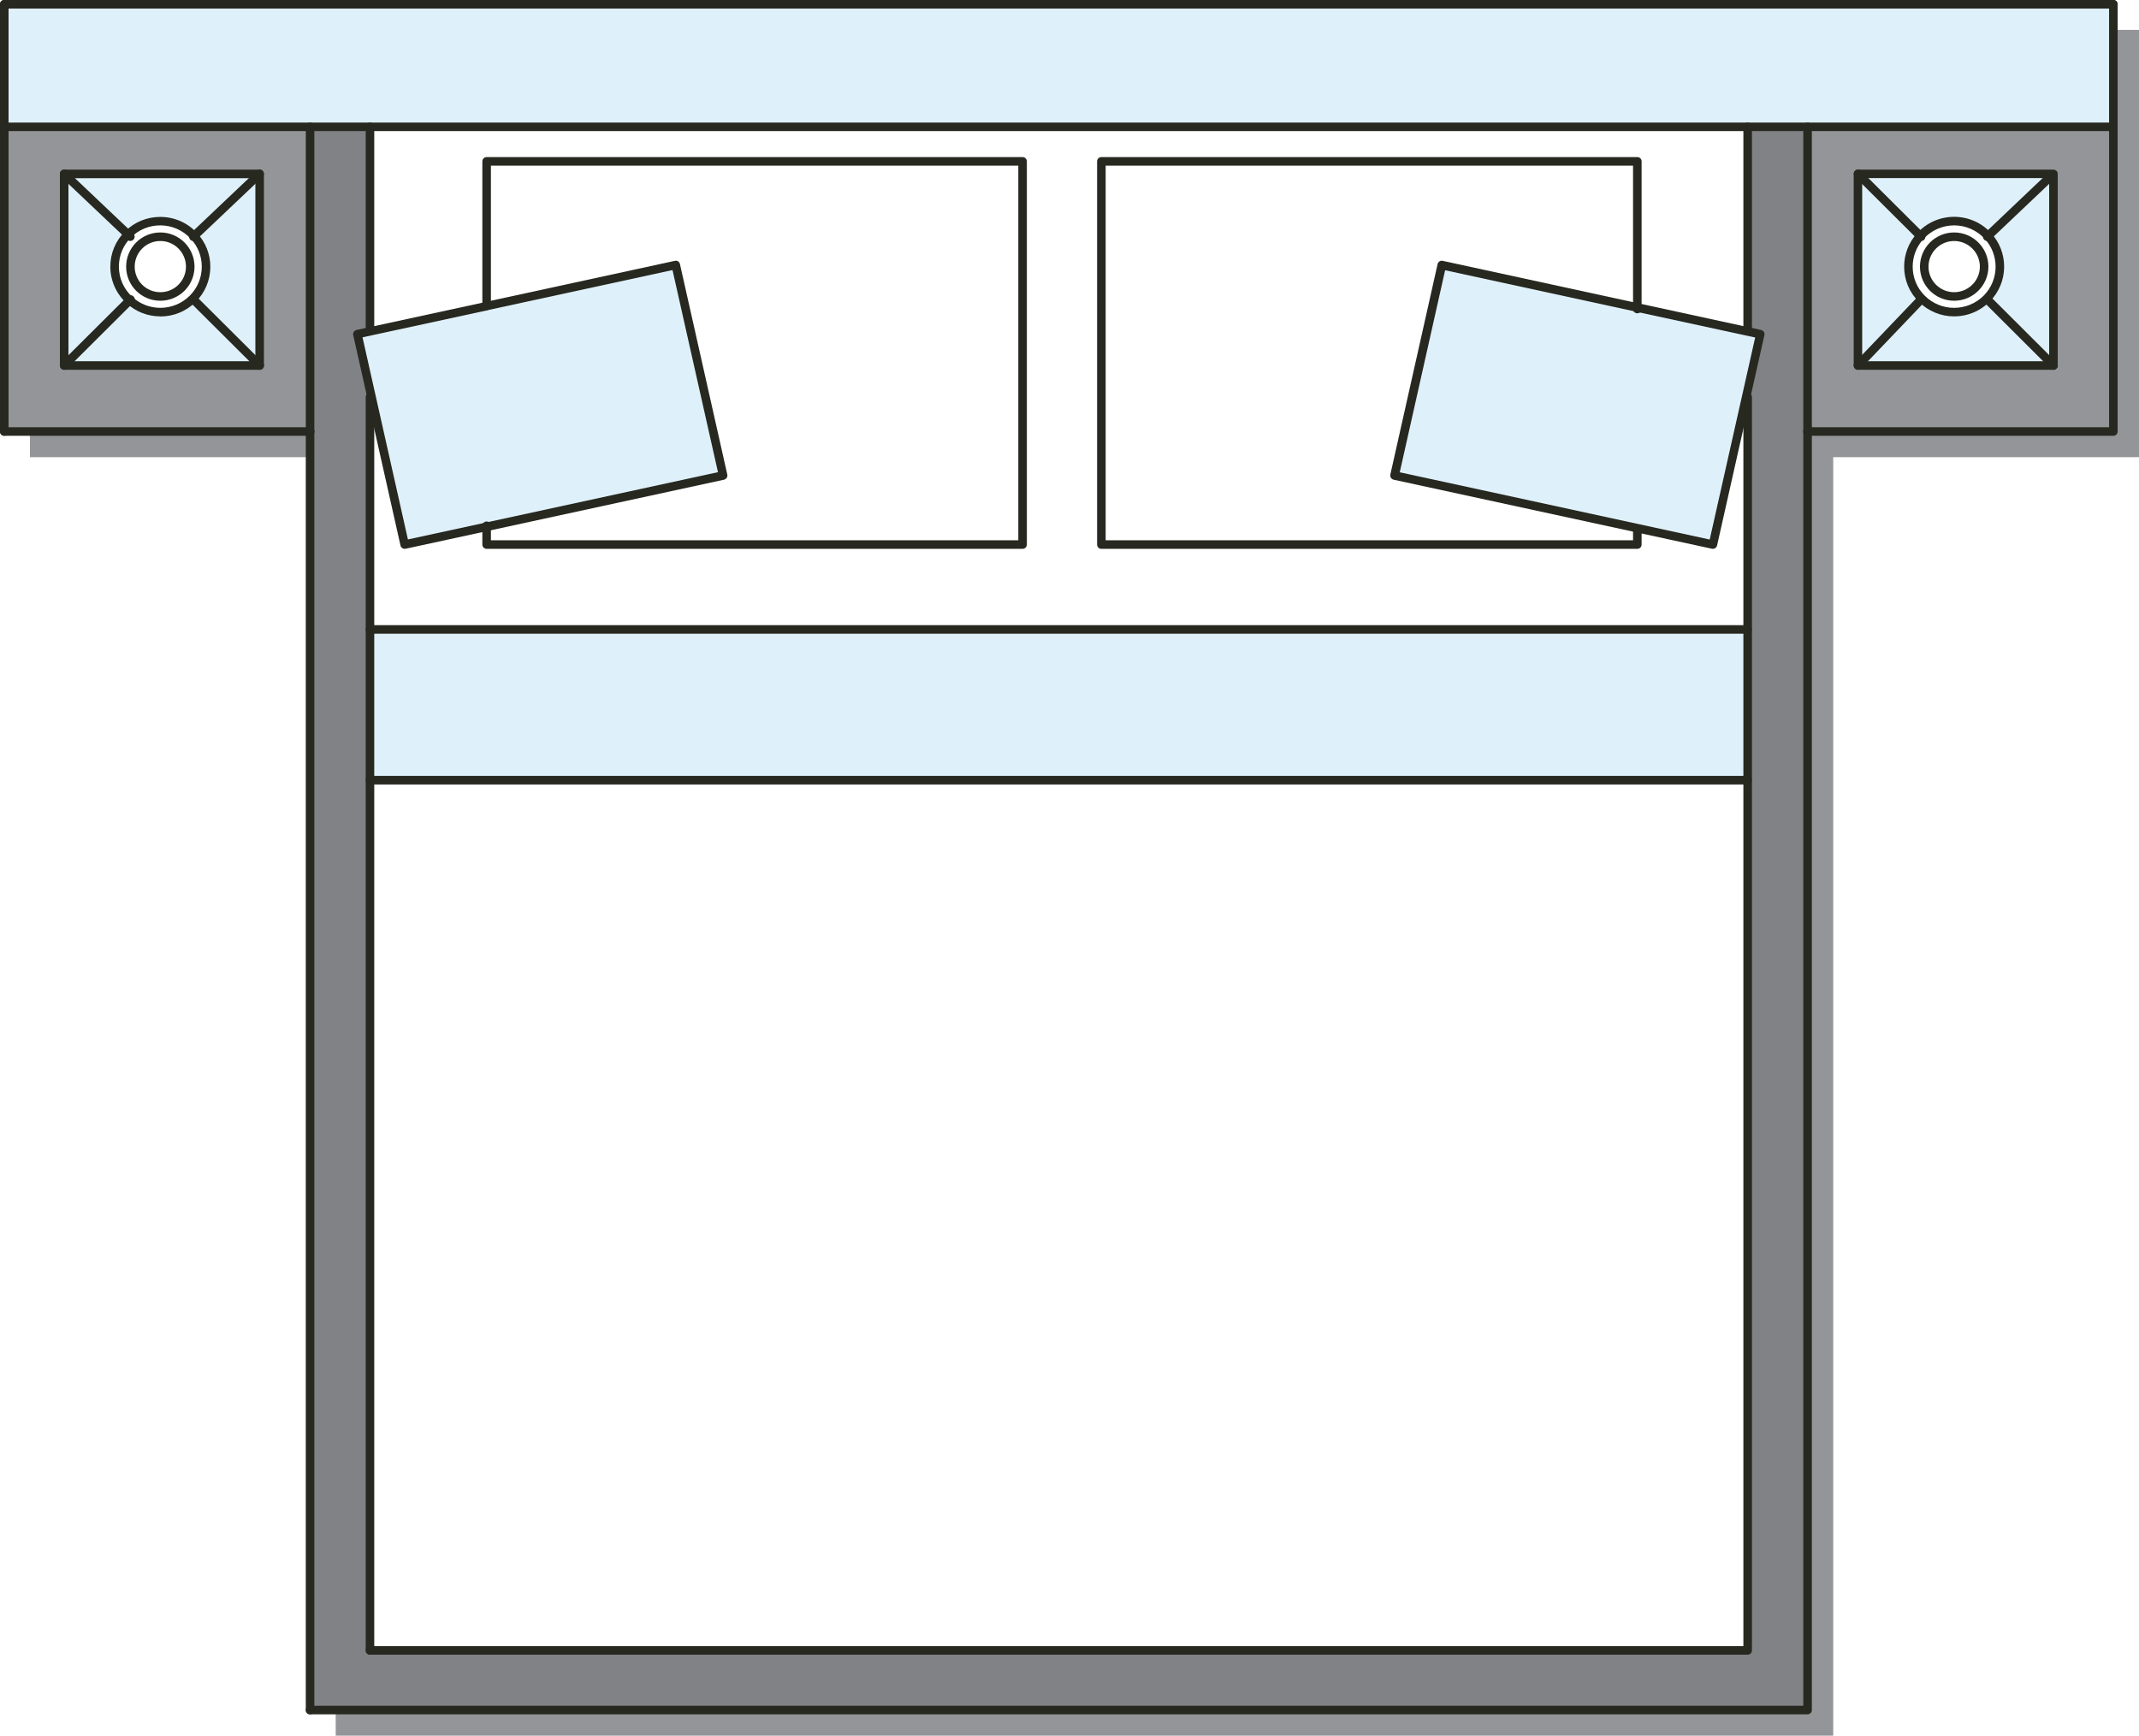 <?xml version="1.0" encoding="UTF-8"?>
<svg xmlns="http://www.w3.org/2000/svg" xmlns:xlink="http://www.w3.org/1999/xlink" viewBox="0 0 250.28 203.09">
  <defs>
    <style>
      .cls-1 {
        fill: url(#linear-gradient-3);
      }

      .cls-1, .cls-2, .cls-3, .cls-4, .cls-5, .cls-6, .cls-7 {
        mix-blend-mode: multiply;
      }

      .cls-8 {
        fill: #fff;
      }

      .cls-2, .cls-9 {
        fill: #939598;
      }

      .cls-3 {
        fill: url(#linear-gradient);
      }

      .cls-4 {
        fill: url(#linear-gradient-4);
      }

      .cls-10 {
        filter: url(#luminosity-noclip-5);
      }

      .cls-11 {
        mask: url(#mask-2);
      }

      .cls-12 {
        isolation: isolate;
      }

      .cls-13 {
        mask: url(#mask-3);
      }

      .cls-5 {
        fill: url(#linear-gradient-6);
      }

      .cls-6 {
        fill: url(#linear-gradient-5);
      }

      .cls-14 {
        mask: url(#mask-5);
      }

      .cls-15 {
        mask: url(#mask-4);
      }

      .cls-7 {
        fill: url(#linear-gradient-2);
      }

      .cls-16 {
        fill: #818285;
      }

      .cls-17 {
        filter: url(#luminosity-noclip);
      }

      .cls-18 {
        mask: url(#mask-1);
      }

      .cls-19 {
        mask: url(#mask);
      }

      .cls-20 {
        fill: #27281f;
      }

      .cls-21 {
        fill: none;
        stroke: #27281f;
        stroke-linecap: round;
        stroke-linejoin: round;
      }

      .cls-22 {
        fill: #def0fa;
      }

      .cls-23 {
        filter: url(#luminosity-noclip-3);
      }
    </style>
    <filter id="luminosity-noclip" x="36.28" y="15.06" width="175.22" height="12.58" color-interpolation-filters="sRGB" filterUnits="userSpaceOnUse">
      <feFlood flood-color="#fff" result="bg"/>
      <feBlend in="SourceGraphic" in2="bg"/>
    </filter>
    <filter id="luminosity-noclip-2" x="36.28" y="-8293.85" width="175.22" height="32766" color-interpolation-filters="sRGB" filterUnits="userSpaceOnUse">
      <feFlood flood-color="#fff" result="bg"/>
      <feBlend in="SourceGraphic" in2="bg"/>
    </filter>
    <mask id="mask-1" x="36.28" y="-8293.85" width="175.22" height="32766" maskUnits="userSpaceOnUse"/>
    <linearGradient id="linear-gradient" x1="-1539.5" y1="211.86" x2="-1539.5" y2="199.28" gradientTransform="translate(-1415.61 -184.22) rotate(-180) scale(1 -1)" gradientUnits="userSpaceOnUse">
      <stop offset="0" stop-color="#000"/>
      <stop offset="1" stop-color="#fff"/>
    </linearGradient>
    <mask id="mask" x="36.28" y="15.06" width="175.22" height="12.58" maskUnits="userSpaceOnUse">
      <g class="cls-17">
        <g class="cls-18">
          <rect class="cls-3" x="36.28" y="15.06" width="175.22" height="12.58"/>
        </g>
      </g>
    </mask>
    <linearGradient id="linear-gradient-2" x1="-1539.5" y1="211.86" x2="-1539.5" y2="199.28" gradientTransform="translate(-1415.61 -184.22) rotate(-180) scale(1 -1)" gradientUnits="userSpaceOnUse">
      <stop offset="0" stop-color="#fff"/>
      <stop offset="1" stop-color="#000"/>
    </linearGradient>
    <filter id="luminosity-noclip-3" x="198.92" y="14.89" width="12.58" height="35.55" color-interpolation-filters="sRGB" filterUnits="userSpaceOnUse">
      <feFlood flood-color="#fff" result="bg"/>
      <feBlend in="SourceGraphic" in2="bg"/>
    </filter>
    <filter id="luminosity-noclip-4" x="198.92" y="-8293.85" width="12.58" height="32766" color-interpolation-filters="sRGB" filterUnits="userSpaceOnUse">
      <feFlood flood-color="#fff" result="bg"/>
      <feBlend in="SourceGraphic" in2="bg"/>
    </filter>
    <mask id="mask-3" x="198.92" y="-8293.85" width="12.58" height="32766" maskUnits="userSpaceOnUse"/>
    <linearGradient id="linear-gradient-3" x1="1965.69" y1="3866.88" x2="1965.69" y2="3854.29" gradientTransform="translate(4065.79 1998.36) rotate(-90) scale(1 -1)" xlink:href="#linear-gradient"/>
    <mask id="mask-2" x="198.92" y="14.89" width="12.58" height="35.55" maskUnits="userSpaceOnUse">
      <g class="cls-23">
        <g class="cls-13">
          <rect class="cls-1" x="198.92" y="14.89" width="12.58" height="35.55"/>
        </g>
      </g>
    </mask>
    <linearGradient id="linear-gradient-4" x1="1965.69" y1="3866.88" x2="1965.69" y2="3854.29" gradientTransform="translate(4065.79 1998.36) rotate(-90) scale(1 -1)" xlink:href="#linear-gradient-2"/>
    <filter id="luminosity-noclip-5" x="36.28" y="14.89" width="12.58" height="35.55" color-interpolation-filters="sRGB" filterUnits="userSpaceOnUse">
      <feFlood flood-color="#fff" result="bg"/>
      <feBlend in="SourceGraphic" in2="bg"/>
    </filter>
    <filter id="luminosity-noclip-6" x="36.28" y="-8293.85" width="12.58" height="32766" color-interpolation-filters="sRGB" filterUnits="userSpaceOnUse">
      <feFlood flood-color="#fff" result="bg"/>
      <feBlend in="SourceGraphic" in2="bg"/>
    </filter>
    <mask id="mask-5" x="36.28" y="-8293.85" width="12.58" height="32766" maskUnits="userSpaceOnUse"/>
    <linearGradient id="linear-gradient-5" x1="-5149.91" y1="3847.77" x2="-5149.91" y2="3835.19" gradientTransform="translate(-3798.91 5182.58) rotate(90) scale(1 -1)" xlink:href="#linear-gradient"/>
    <mask id="mask-4" x="36.28" y="14.89" width="12.58" height="35.55" maskUnits="userSpaceOnUse">
      <g class="cls-10">
        <g class="cls-14">
          <rect class="cls-6" x="36.28" y="14.89" width="12.58" height="35.55"/>
        </g>
      </g>
    </mask>
    <linearGradient id="linear-gradient-6" x1="-5149.91" y1="3847.77" x2="-5149.91" y2="3835.19" gradientTransform="translate(-3798.91 5182.58) rotate(90) scale(1 -1)" xlink:href="#linear-gradient-2"/>
  </defs>
  <g class="cls-12">
    <g id="Layer_1" data-name="Layer 1">
      <g>
        <polygon class="cls-2" points="3.5 3.5 3.5 17.84 3.5 53.49 39.28 53.49 39.28 203.09 214.5 203.09 214.5 53.49 250.28 53.49 250.28 17.84 250.28 3.5 3.5 3.5"/>
        <g>
          <g>
            <g>
              <path class="cls-9" d="m36.28,14.84v35.65H.5V14.84h35.78Zm-5.9,27.93v-22.42H7.51v22.42h22.87Z"/>
              <path class="cls-9" d="m247.28,14.84v35.65h-35.78V14.84h35.78Zm-7.01,27.93v-22.42h-22.87v22.42h22.87Z"/>
              <path class="cls-8" d="m228.65,25.87c1.58,0,2.99.67,3.96,1.75.87.94,1.39,2.2,1.39,3.58,0,1.47-.6,2.8-1.56,3.76-.97.96-2.31,1.56-3.79,1.56s-2.81-.6-3.78-1.56-1.57-2.29-1.57-3.76c0-1.38.53-2.64,1.4-3.58.97-1.08,2.38-1.75,3.95-1.75Zm-3.5,5.33c0,1.92,1.57,3.49,3.5,3.49s3.51-1.57,3.51-3.49-1.57-3.5-3.51-3.5-3.5,1.57-3.5,3.5Z"/>
              <path class="cls-8" d="m22.54,34.96c-.97.96-2.3,1.56-3.78,1.56-1.38,0-2.64-.52-3.58-1.39-1.09-.96-1.77-2.36-1.77-3.93,0-1.48.6-2.81,1.57-3.77.97-.97,2.3-1.56,3.78-1.56,1.57,0,2.98.67,3.95,1.75.87.94,1.4,2.2,1.4,3.58,0,1.47-.6,2.8-1.57,3.76Zm-.28-3.76c0-1.93-1.56-3.5-3.5-3.5s-3.5,1.57-3.5,3.5,1.56,3.49,3.5,3.49,3.5-1.57,3.5-3.49Z"/>
              <path class="cls-8" d="m18.76,27.7c1.94,0,3.5,1.57,3.5,3.5s-1.56,3.49-3.5,3.49-3.5-1.57-3.5-3.49,1.56-3.5,3.5-3.5Z"/>
              <path class="cls-8" d="m228.65,27.7c1.94,0,3.51,1.57,3.51,3.5s-1.57,3.49-3.51,3.49-3.5-1.57-3.5-3.49,1.57-3.5,3.5-3.5Z"/>
              <rect class="cls-22" x="43.29" y="73.65" width="161.2" height="17.64"/>
              <rect class="cls-8" x="43.29" y="91.29" width="161.2" height="101.82"/>
              <polygon class="cls-8" points="191.6 61.8 191.58 61.89 191.58 63.72 128.87 63.72 128.87 18.88 191.58 18.88 191.58 35.98 168.71 31.01 163.18 55.64 191.6 61.8"/>
              <polygon class="cls-8" points="119.65 18.88 119.65 63.72 56.94 63.72 56.94 61.64 84.61 55.64 79.07 31.01 56.95 35.81 56.94 35.79 56.94 18.88 119.65 18.88"/>
              <polygon class="cls-8" points="191.58 63.72 191.58 61.89 191.6 61.8 200.43 63.72 204.32 46.41 204.49 46.45 204.49 73.65 43.29 73.65 43.29 46.45 43.46 46.41 47.35 63.72 56.94 61.64 56.94 63.72 119.65 63.72 119.65 18.88 56.94 18.88 56.94 35.79 56.95 35.81 56.95 35.82 43.3 38.78 43.29 38.73 43.29 14.84 204.49 14.84 204.49 38.73 204.48 38.78 191.58 35.98 191.58 18.88 128.87 18.88 128.87 63.72 191.58 63.72"/>
              <polygon class="cls-16" points="205.97 39.1 204.48 38.78 204.49 38.73 204.49 14.84 211.5 14.84 211.5 50.49 211.5 200.09 36.28 200.09 36.28 50.49 36.28 14.84 43.29 14.84 43.29 38.73 43.3 38.78 41.82 39.1 43.46 46.41 43.29 46.45 43.29 73.65 43.29 91.29 43.29 193.11 204.49 193.11 204.49 91.29 204.49 73.65 204.49 46.45 204.32 46.41 205.97 39.1"/>
              <polygon class="cls-22" points="191.58 35.98 204.48 38.78 205.97 39.1 204.32 46.41 200.43 63.72 191.6 61.8 163.18 55.64 168.71 31.01 191.58 35.98"/>
              <polygon class="cls-22" points="56.94 61.64 47.35 63.72 43.46 46.41 41.82 39.1 43.3 38.78 56.95 35.82 56.95 35.81 79.07 31.01 84.61 55.64 56.94 61.64"/>
              <path class="cls-22" d="m30.38,20.35v22.42l-7.75-7.72-.09-.09c.97-.96,1.57-2.29,1.57-3.76,0-1.38-.53-2.64-1.4-3.58l7.67-7.27Z"/>
              <path class="cls-22" d="m30.38,42.77H7.51l7.67-7.64c.94.87,2.2,1.39,3.58,1.39,1.48,0,2.81-.6,3.78-1.56l.09.09,7.75,7.72Z"/>
              <path class="cls-22" d="m15.18,35.13l-7.67,7.64v-22.42l7.47,7.08c-.97.96-1.57,2.29-1.57,3.77,0,1.57.68,2.97,1.77,3.93Z"/>
              <path class="cls-22" d="m30.38,20.35l-7.67,7.27c-.97-1.08-2.38-1.75-3.95-1.75-1.48,0-2.81.59-3.78,1.56l-7.47-7.08h22.87Z"/>
              <path class="cls-22" d="m240.27,20.35v22.42l-7.74-7.72-.09-.09c.96-.96,1.56-2.29,1.56-3.76,0-1.38-.52-2.64-1.39-3.58l7.66-7.27Z"/>
              <path class="cls-22" d="m224.78,35.05l.09-.09c.97.96,2.31,1.56,3.78,1.56s2.82-.6,3.79-1.56l.09.09,7.74,7.72h-22.87l7.38-7.72Z"/>
              <path class="cls-22" d="m224.87,34.96l-.09.09-7.38,7.72v-22.42l7.3,7.27c-.87.94-1.4,2.2-1.4,3.58,0,1.47.6,2.8,1.57,3.76Z"/>
              <path class="cls-22" d="m240.27,20.35l-7.66,7.27c-.97-1.08-2.38-1.75-3.96-1.75s-2.98.67-3.95,1.75l-7.3-7.27h22.87Z"/>
              <polygon class="cls-22" points="247.28 .5 247.28 14.84 211.5 14.84 204.49 14.84 43.29 14.84 36.28 14.84 .5 14.84 .5 .5 247.28 .5"/>
            </g>
            <g>
              <path class="cls-20" d="m204.49,193.61H43.29c-.28,0-.5-.22-.5-.5s.22-.5.5-.5h160.7V46.45c0-.28.22-.5.5-.5s.5.22.5.5v146.66c0,.28-.22.5-.5.5Z"/>
              <path class="cls-20" d="m204.49,39.23c-.28,0-.5-.22-.5-.5V14.84c0-.28.22-.5.5-.5s.5.22.5.5v23.89c0,.28-.22.5-.5.5Z"/>
              <path class="cls-20" d="m211.5,15.34H36.28c-.28,0-.5-.22-.5-.5s.22-.5.5-.5h175.22c.28,0,.5.22.5.5s-.22.5-.5.5Z"/>
              <path class="cls-20" d="m43.29,39.23c-.28,0-.5-.22-.5-.5V14.84c0-.28.22-.5.5-.5s.5.22.5.5v23.89c0,.28-.22.5-.5.5Z"/>
              <path class="cls-20" d="m43.29,193.61c-.28,0-.5-.22-.5-.5V46.45c0-.28.22-.5.5-.5s.5.22.5.5v146.66c0,.28-.22.5-.5.5Z"/>
              <path class="cls-20" d="m211.5,200.59H36.28c-.28,0-.5-.22-.5-.5s.22-.5.5-.5h174.72V50.49c0-.28.22-.5.5-.5s.5.22.5.5v149.6c0,.28-.22.5-.5.5Z"/>
              <path class="cls-20" d="m247.28,1H.5c-.28,0-.5-.22-.5-.5s.22-.5.5-.5h246.78c.28,0,.5.22.5.5s-.22.5-.5.5Z"/>
              <path class="cls-20" d="m36.28,200.59c-.28,0-.5-.22-.5-.5V50.49c0-.28.22-.5.5-.5s.5.22.5.5v149.6c0,.28-.22.5-.5.5Z"/>
              <path class="cls-20" d="m119.65,64.22h-62.71c-.28,0-.5-.22-.5-.5v-2.2c0-.28.22-.5.5-.5s.5.22.5.5v1.7h61.71V19.38h-61.71v16.41c0,.28-.22.5-.5.5s-.5-.22-.5-.5v-16.91c0-.28.22-.5.5-.5h62.71c.28,0,.5.22.5.5v44.84c0,.28-.22.5-.5.5Z"/>
              <path class="cls-20" d="m191.58,64.22h-62.71c-.28,0-.5-.22-.5-.5V18.88c0-.28.22-.5.5-.5h62.71c.28,0,.5.22.5.5v17.28c0,.28-.22.5-.5.5s-.5-.22-.5-.5v-16.78h-61.71v43.84h61.71v-1.33c0-.28.22-.5.5-.5s.5.22.5.5v1.83c0,.28-.22.5-.5.5Z"/>
              <path class="cls-20" d="m47.35,64.22c-.23,0-.44-.16-.49-.39l-5.53-24.62c-.03-.13,0-.27.07-.38.07-.11.19-.19.32-.22l15.04-3.26s.06-.02.09-.03l22.12-4.8c.28-.07.53.11.59.38l5.54,24.63c.03.13,0,.27-.07.38-.07.11-.19.19-.32.22l-37.26,8.08s-.07.01-.11.01Zm-4.93-24.74l5.31,23.64,36.28-7.87-5.32-23.65-21.54,4.67s-.06.02-.09.03l-14.64,3.17Z"/>
              <path class="cls-20" d="m200.43,64.22s-.07,0-.11-.01l-37.25-8.08c-.13-.03-.24-.11-.32-.22-.07-.11-.09-.25-.07-.38l5.53-24.63c.06-.27.33-.44.59-.38l37.26,8.09c.13.03.24.11.32.22.07.11.1.25.07.38l-5.54,24.62c-.05.23-.26.39-.49.39Zm-36.65-8.96l36.27,7.87,5.32-23.64-13.9-3.01-22.38-4.86-5.31,23.65Z"/>
              <path class="cls-20" d="m204.49,74.15H43.29c-.28,0-.5-.22-.5-.5s.22-.5.5-.5h161.2c.28,0,.5.22.5.5s-.22.5-.5.5Z"/>
              <path class="cls-20" d="m204.49,91.79H43.29c-.28,0-.5-.22-.5-.5s.22-.5.5-.5h161.2c.28,0,.5.22.5.5s-.22.5-.5.5Z"/>
              <path class="cls-20" d="m247.28,50.99h-35.78c-.28,0-.5-.22-.5-.5s.22-.5.5-.5h35.28V.5c0-.28.22-.5.5-.5s.5.22.5.5v49.99c0,.28-.22.5-.5.5Z"/>
              <path class="cls-20" d="m211.5,50.99c-.28,0-.5-.22-.5-.5V14.84c0-.28.22-.5.5-.5h35.78c.28,0,.5.22.5.5s-.22.5-.5.5h-35.28v35.15c0,.28-.22.5-.5.5Z"/>
              <path class="cls-20" d="m36.28,50.99H.5c-.28,0-.5-.22-.5-.5s.22-.5.5-.5h35.78c.28,0,.5.22.5.5s-.22.5-.5.5Z"/>
              <path class="cls-20" d="m30.38,43.27H7.51c-.28,0-.5-.22-.5-.5v-22.42c0-.28.22-.5.5-.5h22.87c.28,0,.5.22.5.5v22.42c0,.28-.22.5-.5.5Zm-22.37-1h21.87v-21.42H8.01v21.42Z"/>
              <path class="cls-20" d="m36.28,50.99c-.28,0-.5-.22-.5-.5V15.34H.5c-.28,0-.5-.22-.5-.5s.22-.5.5-.5h35.78c.28,0,.5.22.5.5v35.65c0,.28-.22.5-.5.5Z"/>
              <path class="cls-20" d="m.5,50.99c-.28,0-.5-.22-.5-.5V.5C0,.22.22,0,.5,0s.5.22.5.5v49.99c0,.28-.22.5-.5.5Z"/>
              <path class="cls-20" d="m22.63,28.2c-.13,0-.26-.05-.36-.15-.19-.2-.19-.51,0-.71l.08-.08,7.68-7.28c.2-.19.52-.18.71.02.19.2.18.52-.02.71l-7.74,7.34c-.1.1-.22.14-.35.14Z"/>
              <path class="cls-20" d="m18.76,37.02c-1.47,0-2.86-.54-3.92-1.52-1.22-1.08-1.93-2.65-1.93-4.3,0-1.56.61-3.03,1.72-4.12,1.1-1.1,2.57-1.7,4.13-1.7,1.65,0,3.23.7,4.32,1.92.98,1.06,1.53,2.45,1.53,3.91,0,1.56-.61,3.02-1.72,4.12-1.11,1.1-2.58,1.7-4.13,1.7Zm0-10.65c-1.3,0-2.52.5-3.43,1.41-.92.91-1.42,2.12-1.42,3.42,0,1.36.58,2.66,1.6,3.56.88.82,2.04,1.26,3.25,1.26,1.29,0,2.51-.5,3.43-1.41.92-.91,1.42-2.12,1.42-3.41,0-1.21-.45-2.36-1.27-3.24-.91-1.01-2.21-1.59-3.58-1.59Z"/>
              <path class="cls-20" d="m30.38,43.27c-.13,0-.26-.05-.35-.15l-7.75-7.72c-.2-.2-.2-.51,0-.71.19-.2.51-.2.71,0l7.75,7.72c.2.2.2.51,0,.71-.1.1-.23.15-.35.15Z"/>
              <path class="cls-21" d="m18.76,27.7c-1.94,0-3.5,1.57-3.5,3.5s1.56,3.49,3.5,3.49,3.5-1.57,3.5-3.49-1.56-3.5-3.5-3.5Z"/>
              <path class="cls-20" d="m15.26,28.2c-.12,0-.25-.05-.35-.14l-.28-.27-7.47-7.08c-.2-.19-.21-.51-.02-.71s.51-.21.71-.02l7.75,7.35c.2.19.21.51.01.71-.1.1-.23.15-.36.15Z"/>
              <path class="cls-20" d="m228.65,37.02c-1.55,0-3.02-.61-4.13-1.7-1.11-1.1-1.72-2.56-1.72-4.12,0-1.46.54-2.85,1.53-3.92,1.09-1.21,2.66-1.91,4.32-1.91s3.24.7,4.33,1.92c.98,1.05,1.52,2.45,1.52,3.91,0,1.55-.61,3.01-1.71,4.11-1.11,1.1-2.58,1.71-4.14,1.71Zm0-10.65c-1.37,0-2.67.58-3.58,1.58-.82.89-1.27,2.04-1.27,3.25,0,1.29.5,2.5,1.42,3.41.92.91,2.14,1.41,3.43,1.41s2.52-.5,3.44-1.41c.91-.91,1.41-2.12,1.41-3.41,0-1.21-.45-2.36-1.26-3.24-.91-1.01-2.22-1.59-3.59-1.59Z"/>
              <path class="cls-20" d="m7.51,43.27c-.13,0-.26-.05-.35-.15-.19-.2-.19-.51,0-.71l7.75-7.72c.2-.2.51-.2.71,0,.2.2.2.51,0,.71l-7.75,7.72c-.1.1-.23.15-.35.15Z"/>
              <path class="cls-20" d="m240.27,43.27h-22.87c-.28,0-.5-.22-.5-.5v-22.42c0-.28.22-.5.5-.5h22.87c.12,0,.24.05.33.12.02.02.05.05.07.07h0c.06.08.1.17.1.27,0,.01,0,.02,0,.04v22.42c0,.28-.22.5-.5.5Zm-22.37-1h21.87v-20.76l-6.89,6.54c-.2.2-.51.19-.71,0-.19-.2-.19-.51,0-.71l.08-.08,6.76-6.42h-21.12v21.42Z"/>
              <path class="cls-20" d="m240.27,43.27c-.13,0-.26-.05-.35-.15l-7.74-7.72c-.2-.2-.2-.51,0-.71.2-.2.51-.19.71,0l7.74,7.72c.2.2.2.51,0,.71-.1.1-.23.15-.35.15Z"/>
              <path class="cls-21" d="m228.65,27.7c-1.93,0-3.5,1.57-3.5,3.5s1.57,3.49,3.5,3.49,3.51-1.57,3.51-3.49-1.57-3.5-3.51-3.5Z"/>
              <path class="cls-20" d="m217.4,43.27c-.12,0-.25-.05-.35-.14-.2-.19-.21-.51-.02-.71l7.38-7.72c.19-.2.51-.21.71-.02.2.19.21.51.02.71l-7.38,7.72c-.1.1-.23.15-.36.15Z"/>
              <path class="cls-20" d="m224.78,28.2c-.13,0-.26-.05-.35-.15l-7.38-7.35c-.2-.2-.2-.51,0-.71.2-.2.51-.2.71,0l7.38,7.35c.2.2.2.51,0,.71-.1.1-.23.15-.35.15Z"/>
            </g>
          </g>
          <g class="cls-19">
            <rect class="cls-7" x="36.28" y="15.06" width="175.22" height="12.58"/>
          </g>
          <g class="cls-11">
            <rect class="cls-4" x="198.92" y="14.89" width="12.58" height="35.55"/>
          </g>
          <g class="cls-15">
            <rect class="cls-5" x="36.28" y="14.89" width="12.58" height="35.55"/>
          </g>
        </g>
      </g>
    </g>
  </g>
</svg>
